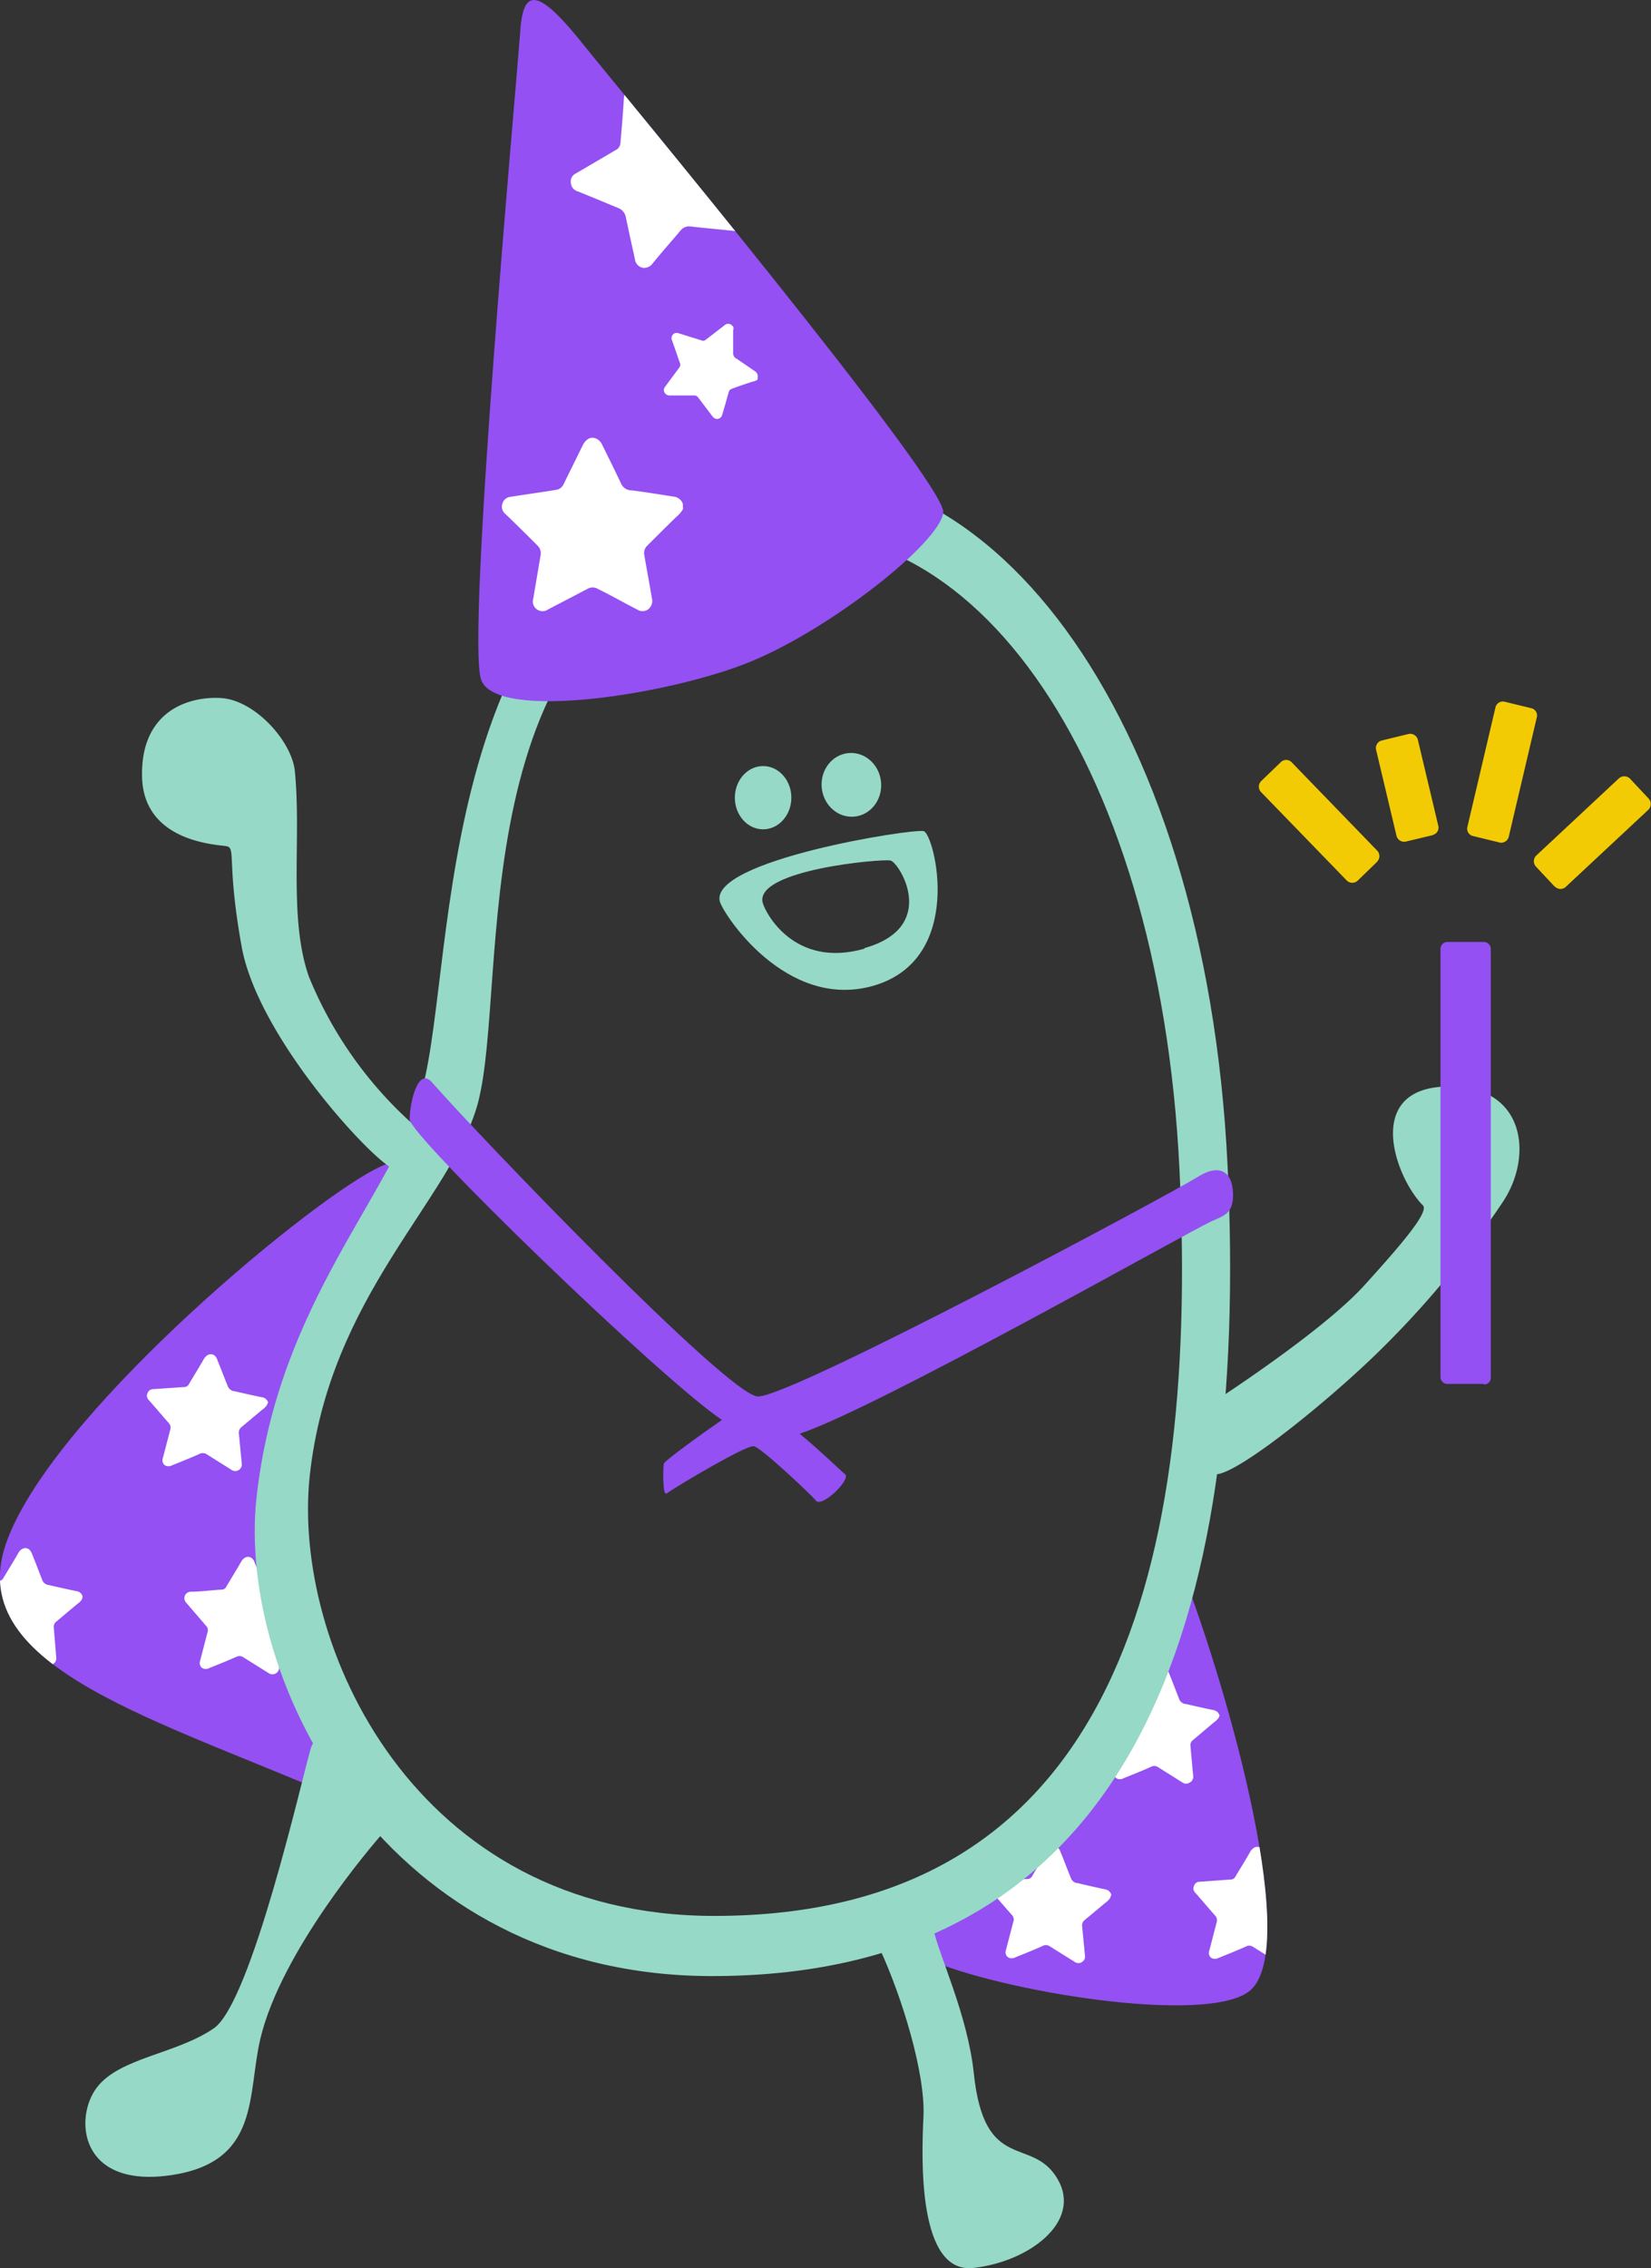 <svg id="Layer_1" data-name="Layer 1" xmlns="http://www.w3.org/2000/svg" xmlns:xlink="http://www.w3.org/1999/xlink" viewBox="0 0 117.48 161.33"><rect x="0" y="0" width="117.48" height="161.33" fill="#333333" stroke="none"/><defs><style>.cls-1{fill:none;}.cls-2{clip-path:url(#clip-path);}.cls-3{fill:#9450f2;}.cls-4{fill:#fff;}.cls-5{clip-path:url(#clip-path-5);}.cls-6{fill:#96d9c6;}.cls-7{fill:#f2cb05;}.cls-8{clip-path:url(#clip-path-9);}</style><clipPath id="clip-path"><path class="cls-1" d="M84,111.41c3.58,9.27,8.6,27.49,4.85,30.26s-23.17-1-24.71-3.55c-2.8-4.5,2.6-2.71,10.94-9.94S83.3,109.61,84,111.41Z"/></clipPath><clipPath id="clip-path-5"><path class="cls-1" d="M26.61,83.21C21.31,86,3.39,101,.4,109.87s11.12,12.46,24.48,18.37c6.43,2.84-5.85-12.26-5.33-22.61C20,96,33.67,79.48,26.61,83.21Z"/></clipPath><clipPath id="clip-path-9"><path class="cls-1" d="M37,2.48c-.3,4.05-3.84,42.91-2.76,45.88s13.39,1.06,19.13-1.28,13.54-8.51,13.75-10.63S43.14,5.23,41.64,3.33C38.14-1.09,37.18-.83,37,2.48Z"/></clipPath></defs><title>wizard-bean</title><g id="Group_510" data-name="Group 510"><g id="Group_276" data-name="Group 276"><g class="cls-2"><g id="Group_272" data-name="Group 272"><path id="Path_578" data-name="Path 578" class="cls-3" d="M84,111.41c3.58,9.27,8.6,27.49,4.85,30.26s-23.17-1-24.71-3.55c-2.8-4.5,2.6-2.71,10.94-9.94S83.3,109.61,84,111.41Z"/></g></g><g class="cls-2"><g id="Group_273" data-name="Group 273"><path id="Path_580" data-name="Path 580" class="cls-4" d="M86.72,122.18a1.26,1.26,0,0,1-.35.34l-1.49,1.26a.45.45,0,0,0-.17.43l.19,2.08a.46.46,0,0,1-.24.5.45.45,0,0,1-.52,0l-1.75-1.1a.49.49,0,0,0-.52,0c-.63.28-1.28.54-1.93.8a.5.5,0,0,1-.5,0,.43.43,0,0,1-.15-.52l.52-2a.49.49,0,0,0-.11-.5c-.48-.54-.93-1.08-1.41-1.62a.43.43,0,0,1-.08-.5.42.42,0,0,1,.39-.29l2.2-.15a.36.36,0,0,0,.35-.22c.35-.58.72-1.17,1.06-1.77.2-.33.5-.43.76-.24a.69.69,0,0,1,.2.3c.26.63.5,1.28.75,1.91a.55.55,0,0,0,.48.32c.65.15,1.3.3,1.95.43a.54.54,0,0,1,.43.39Z"/></g></g><g class="cls-2"><g id="Group_274" data-name="Group 274"><path id="Path_582" data-name="Path 582" class="cls-4" d="M79,135a1.45,1.45,0,0,1-.35.35l-1.5,1.25A.49.49,0,0,0,77,137l.2,2.08a.47.47,0,0,1-.76.45l-1.76-1.1a.49.49,0,0,0-.52,0c-.62.28-1.27.54-1.92.8a.52.52,0,0,1-.5,0,.44.44,0,0,1-.16-.52l.52-2a.46.46,0,0,0-.1-.5c-.48-.54-.94-1.08-1.41-1.62a.46.46,0,0,1,.3-.78l2.21-.16a.36.36,0,0,0,.35-.21c.34-.59.71-1.17,1.06-1.78.19-.32.5-.43.76-.24a.73.73,0,0,1,.19.3c.26.63.5,1.28.76,1.91a.54.54,0,0,0,.48.32c.65.16,1.3.3,1.94.44a.54.54,0,0,1,.44.39A1.1,1.1,0,0,0,79,135Z"/></g></g><g class="cls-2"><g id="Group_275" data-name="Group 275"><path id="Path_584" data-name="Path 584" class="cls-4" d="M93.48,135a1.3,1.3,0,0,1-.35.35l-1.49,1.25a.47.47,0,0,0-.17.44l.19,2.08a.47.47,0,0,1-.76.45l-1.75-1.1a.49.49,0,0,0-.52,0c-.63.28-1.28.54-1.93.8a.52.52,0,0,1-.5,0,.44.44,0,0,1-.15-.52l.52-2a.49.49,0,0,0-.11-.5c-.48-.54-.93-1.08-1.41-1.62a.42.42,0,0,1-.08-.5.4.4,0,0,1,.39-.28l2.2-.16a.36.36,0,0,0,.35-.21c.35-.59.72-1.17,1.06-1.78.2-.32.5-.43.76-.24a.75.75,0,0,1,.2.3c.26.63.5,1.28.75,1.91a.55.55,0,0,0,.48.32c.65.16,1.3.3,2,.44a.51.51,0,0,1,.43.39A.39.39,0,0,0,93.48,135Z"/></g></g></g><g id="Group_281" data-name="Group 281"><g class="cls-5"><g id="Group_277" data-name="Group 277"><path id="Path_586" data-name="Path 586" class="cls-3" d="M26.61,83.21C21.31,86,3.39,101,.4,109.87s11.12,12.46,24.48,18.37c6.43,2.84-5.85-12.26-5.33-22.61C20,96,33.67,79.48,26.61,83.21Z"/></g></g><g class="cls-5"><g id="Group_278" data-name="Group 278"><path id="Path_588" data-name="Path 588" class="cls-4" d="M19,99.93a1.17,1.17,0,0,1-.35.35l-1.49,1.25A.5.5,0,0,0,17,102l.2,2.08a.47.47,0,0,1-.76.45l-1.75-1.1a.51.51,0,0,0-.52,0c-.63.28-1.28.54-1.93.8a.52.52,0,0,1-.5,0,.44.44,0,0,1-.15-.52l.52-2a.49.49,0,0,0-.11-.5c-.48-.54-.93-1.08-1.41-1.62a.43.43,0,0,1-.09-.5.42.42,0,0,1,.39-.28l2.21-.15a.37.37,0,0,0,.35-.22c.35-.59.71-1.17,1.06-1.78.2-.32.5-.43.76-.24a.64.64,0,0,1,.19.3c.26.63.5,1.28.76,1.91a.56.56,0,0,0,.48.33c.65.15,1.3.3,1.95.43a.51.51,0,0,1,.43.39A.4.4,0,0,0,19,99.93Z"/></g></g><g class="cls-5"><g id="Group_279" data-name="Group 279"><path id="Path_590" data-name="Path 590" class="cls-4" d="M5.84,113.75a1.17,1.17,0,0,1-.35.35L4,115.35a.47.47,0,0,0-.17.44L4,117.87a.47.47,0,0,1-.76.45l-1.75-1.1a.51.51,0,0,0-.52,0c-.63.28-1.28.54-1.93.8a.52.52,0,0,1-.5,0,.44.44,0,0,1-.15-.52l.52-2a.49.49,0,0,0-.11-.5c-.48-.54-.93-1.08-1.41-1.62a.42.42,0,0,1-.08-.5.4.4,0,0,1,.39-.28l2.2-.15a.37.37,0,0,0,.35-.22c.35-.59.72-1.17,1.06-1.78.2-.32.5-.43.76-.24a.75.75,0,0,1,.2.3c.26.63.5,1.28.75,1.91a.56.56,0,0,0,.48.33c.65.15,1.3.3,1.95.43a.51.51,0,0,1,.43.39A.58.58,0,0,0,5.84,113.75Z"/></g></g><g class="cls-5"><g id="Group_280" data-name="Group 280"><path id="Path_592" data-name="Path 592" class="cls-4" d="M21.68,114.42a1.3,1.3,0,0,1-.35.35c-.5.41-1,.85-1.5,1.26a.46.46,0,0,0-.17.43l.2,2.08a.48.48,0,0,1-.76.46l-1.76-1.1a.49.49,0,0,0-.52-.05c-.63.28-1.28.54-1.93.8a.52.52,0,0,1-.5,0,.45.45,0,0,1-.15-.52l.52-2a.45.45,0,0,0-.11-.5L13.25,114a.46.46,0,0,1,.3-.78c.74,0,1.47-.11,2.21-.15a.37.37,0,0,0,.35-.22c.34-.58.71-1.17,1.06-1.78.19-.32.5-.43.75-.23a.61.61,0,0,1,.2.3c.26.62.5,1.27.76,1.9a.55.55,0,0,0,.47.33c.65.15,1.3.3,1.95.43a.55.55,0,0,1,.44.39A.58.58,0,0,0,21.68,114.42Z"/></g></g></g><g id="Group_282" data-name="Group 282"><path id="Path_594" data-name="Path 594" class="cls-6" d="M87.35,82.91c-1.56-32.32-17.52-53.16-35-48.67C30.69,39.8,32.55,68,30.06,77.41c-2,7.49-10.29,15.16-11.81,29.15-1.41,13,9.14,34,32.43,34C80.74,140.55,88.91,115.23,87.35,82.91ZM50.83,136.28c-21.42,0-30.07-19.39-28.79-31.3C23.43,92.11,32.11,85.38,34,78.49c2.3-8.64-1.52-34.94,18.45-40C68.48,34.32,82.5,53.49,83.93,83.23s-5.42,53.05-33.1,53.05Z"/></g><g id="Group_283" data-name="Group 283"><path id="Path_595" data-name="Path 595" class="cls-6" d="M62.61,138.64c1.58,3.42,3.25,8.86,3.1,11.93s-.39,11.16,3.53,10.75,7.82-3.27,6-6.35-5.2-.3-5.95-7.52c-.44-4.15-2.49-8.38-2.9-10.33S61.79,136.82,62.61,138.64Z"/></g><g id="Group_284" data-name="Group 284"><path id="Path_596" data-name="Path 596" class="cls-6" d="M22.11,124.37c-.65,2.25-4.23,18.06-6.89,19.9s-6.72,2.08-8.34,4.23-1.23,7.14,5.22,6.23S17.58,149,18.53,145c1.48-6.2,7.89-13.69,8.8-14.71S22.93,121.51,22.11,124.37Z"/></g><g id="Group_285" data-name="Group 285"><path id="Path_597" data-name="Path 597" class="cls-6" d="M27.57,82.89c-2.15-1.54-9.3-9.54-10.38-15.58s-.37-7-1.08-7.12-5.87-.3-6-4.9,3.16-5.77,5.59-5.64,5.07,3.08,5.28,5.2c.48,4.81-.47,10.44,1,14.62a28.52,28.52,0,0,0,7.15,10.27C30.23,80.59,30.1,84.71,27.57,82.89Z"/></g><g id="Group_286" data-name="Group 286"><path id="Path_598" data-name="Path 598" class="cls-6" d="M86.07,99.91c2-1.3,8.32-5.52,11-8.47s4.63-5.24,4.18-5.7c-1.93-1.93-4.23-8.19,1.51-8.45s6.39,4.86,4.2,8.17a66,66,0,0,1-8.44,10.27C95.08,99.19,88,105,86.44,104.87S84.17,101.19,86.07,99.91Z"/></g><g id="Group_287" data-name="Group 287"><path id="Path_599" data-name="Path 599" class="cls-3" d="M105.59,98.44H103a.5.5,0,0,1-.5-.48V67.46A.5.5,0,0,1,103,67h2.58a.5.5,0,0,1,.5.48v30.5a.48.48,0,0,1-.46.5Z"/></g><g id="Group_288" data-name="Group 288"><path id="Path_600" data-name="Path 600" class="cls-3" d="M85.27,83.69c-2.34,1.45-29.18,15.79-31.36,15.64S34.09,80.81,30.75,77c-1-1.17-1.6,1.45-1.6,2.62S47,98.07,51.37,101c-1.45,1-4.07,2.9-4.13,3.1s-.11,2.34.19,2.13c1-.68,5.7-3.47,6.22-3.36s4,3.38,4.42,3.88,2.51-1.52,2.06-1.89-1.56-1.49-3.23-2.88c5.41-1.78,27.27-14.14,29.28-15.1.91-.41,1.6-.54,1.56-2C87.67,83.17,86.63,82.84,85.27,83.69Z"/></g><g id="Group_289" data-name="Group 289"><ellipse id="Ellipse_20" data-name="Ellipse 20" class="cls-6" cx="60.58" cy="55.83" rx="2.12" ry="2.27" transform="translate(-4.51 5.33) rotate(-4.86)"/></g><g id="Group_290" data-name="Group 290"><ellipse id="Ellipse_21" data-name="Ellipse 21" class="cls-6" cx="54.3" cy="56.74" rx="2.01" ry="2.25"/></g><g id="Group_291" data-name="Group 291"><path id="Path_601" data-name="Path 601" class="cls-6" d="M65.73,59.12c-.76-.21-15.25,2.08-14.51,5,.22.86,4.7,7.77,10.92,6C68.74,68.22,66.49,59.34,65.73,59.12Zm-4.22,8.36c-5,1.43-7.06-2.57-7.24-3.27-.58-2.34,8.49-3.14,9.1-3s3.49,4.72-1.86,6.23Z"/></g><g id="Group_296" data-name="Group 296"><g id="Group_292" data-name="Group 292"><path id="Path_602" data-name="Path 602" class="cls-7" d="M98,61.29l-1.38,1.34a.56.56,0,0,1-.79,0v0l-6.09-6.28a.56.56,0,0,1,0-.79h0l1.39-1.34a.54.54,0,0,1,.78,0l0,0,6.08,6.28a.56.56,0,0,1,0,.79Z"/></g><g id="Group_293" data-name="Group 293"><path id="Path_603" data-name="Path 603" class="cls-7" d="M106.71,59.93l-1.88-.46a.53.53,0,0,1-.42-.63v0l2-8.51a.54.54,0,0,1,.64-.42h0l1.89.46a.53.53,0,0,1,.42.63v0l-2,8.51a.56.56,0,0,1-.67.42Z"/></g><g id="Group_294" data-name="Group 294"><path id="Path_604" data-name="Path 604" class="cls-7" d="M110.63,63.07l-1.32-1.41a.57.57,0,0,1,0-.8l5.87-5.48a.58.58,0,0,1,.8,0l1.32,1.41a.57.57,0,0,1,0,.8l-5.87,5.48a.55.55,0,0,1-.78,0Z"/></g><g id="Group_295" data-name="Group 295"><path id="Path_605" data-name="Path 605" class="cls-7" d="M101.93,59.41l-1.89.45a.56.56,0,0,1-.67-.41h0l-1.45-6.11a.55.55,0,0,1,.41-.67h0l1.89-.46a.56.56,0,0,1,.67.41h0l1.45,6.1a.54.54,0,0,1-.38.67Z"/></g></g><g id="Group_301" data-name="Group 301"><g class="cls-8"><g id="Group_297" data-name="Group 297"><path id="Path_606" data-name="Path 606" class="cls-3" d="M37,2.48c-.3,4.05-3.84,42.91-2.76,45.88s13.39,1.06,19.13-1.28,13.54-8.51,13.75-10.63S43.14,5.23,41.64,3.33C38.14-1.09,37.18-.83,37,2.48Z"/></g></g><g class="cls-8"><g id="Group_298" data-name="Group 298"><path id="Path_608" data-name="Path 608" class="cls-4" d="M48.6,36.21a2,2,0,0,1-.48.56c-.69.67-1.38,1.36-2.08,2.06a.72.72,0,0,0-.19.67c.17,1,.37,2.06.54,3.07a.75.75,0,0,1-.28.78.69.69,0,0,1-.78,0c-.93-.47-1.84-1-2.77-1.45a.73.73,0,0,0-.78,0L39,43.35a.69.69,0,0,1-1.06-.75l.52-3.06a.76.76,0,0,0-.21-.73c-.76-.76-1.52-1.52-2.3-2.26a.66.66,0,0,1-.2-.73.66.66,0,0,1,.57-.48c1.08-.17,2.16-.32,3.27-.5a.68.68,0,0,0,.5-.37c.45-.93.91-1.84,1.36-2.77.26-.52.67-.72,1.1-.43a1,1,0,0,1,.33.43c.45.91.91,1.84,1.34,2.75a.81.81,0,0,0,.74.43c1,.13,2,.29,2.94.44a.78.78,0,0,1,.69.52Z"/></g></g><g class="cls-8"><g id="Group_299" data-name="Group 299"><path id="Path_610" data-name="Path 610" class="cls-4" d="M53.91,27a.91.91,0,0,1-.37.15c-.5.16-1,.33-1.45.5a.33.33,0,0,0-.24.26c-.15.52-.3,1.07-.46,1.59a.4.4,0,0,1-.32.3.41.41,0,0,1-.37-.18l-1-1.32a.37.37,0,0,0-.37-.17l-1.65,0a.42.42,0,0,1-.37-.17.36.36,0,0,1,0-.43l1-1.35a.35.35,0,0,0,.06-.39c-.19-.54-.36-1.06-.56-1.6a.37.37,0,0,1,.07-.39.35.35,0,0,1,.36-.11l1.67.52a.29.29,0,0,0,.33-.06l1.3-1a.38.38,0,0,1,.55,0l.08.08a.46.46,0,0,1,0,.28v1.63a.4.4,0,0,0,.24.37l1.3.89a.44.44,0,0,1,.21.41A1.54,1.54,0,0,0,53.91,27Z"/></g></g><g class="cls-8"><g id="Group_300" data-name="Group 300"><path id="Path_612" data-name="Path 612" class="cls-4" d="M52.74,8.61a2,2,0,0,1-.24.69L51.33,12a.71.71,0,0,0,.06.69Q52.2,14,53,15.33a.67.67,0,0,1,0,.82.69.69,0,0,1-.74.28c-1-.11-2-.19-3.1-.32a.79.79,0,0,0-.73.28c-.67.8-1.37,1.58-2,2.36a.74.74,0,0,1-.69.3.71.71,0,0,1-.56-.61c-.22-1-.44-2-.65-3a.87.87,0,0,0-.46-.61c-1-.41-2-.84-3-1.23a.67.67,0,0,1-.45-.61.62.62,0,0,1,.35-.65l2.85-1.67a.6.6,0,0,0,.33-.52c.09-1,.17-2,.24-3.07,0-.59.37-.91.86-.83a1.16,1.16,0,0,1,.46.29L48,8.56a.78.78,0,0,0,.85.13L51.78,8a.78.78,0,0,1,.84.24A1.23,1.23,0,0,0,52.74,8.61Z"/></g></g></g></g></svg>